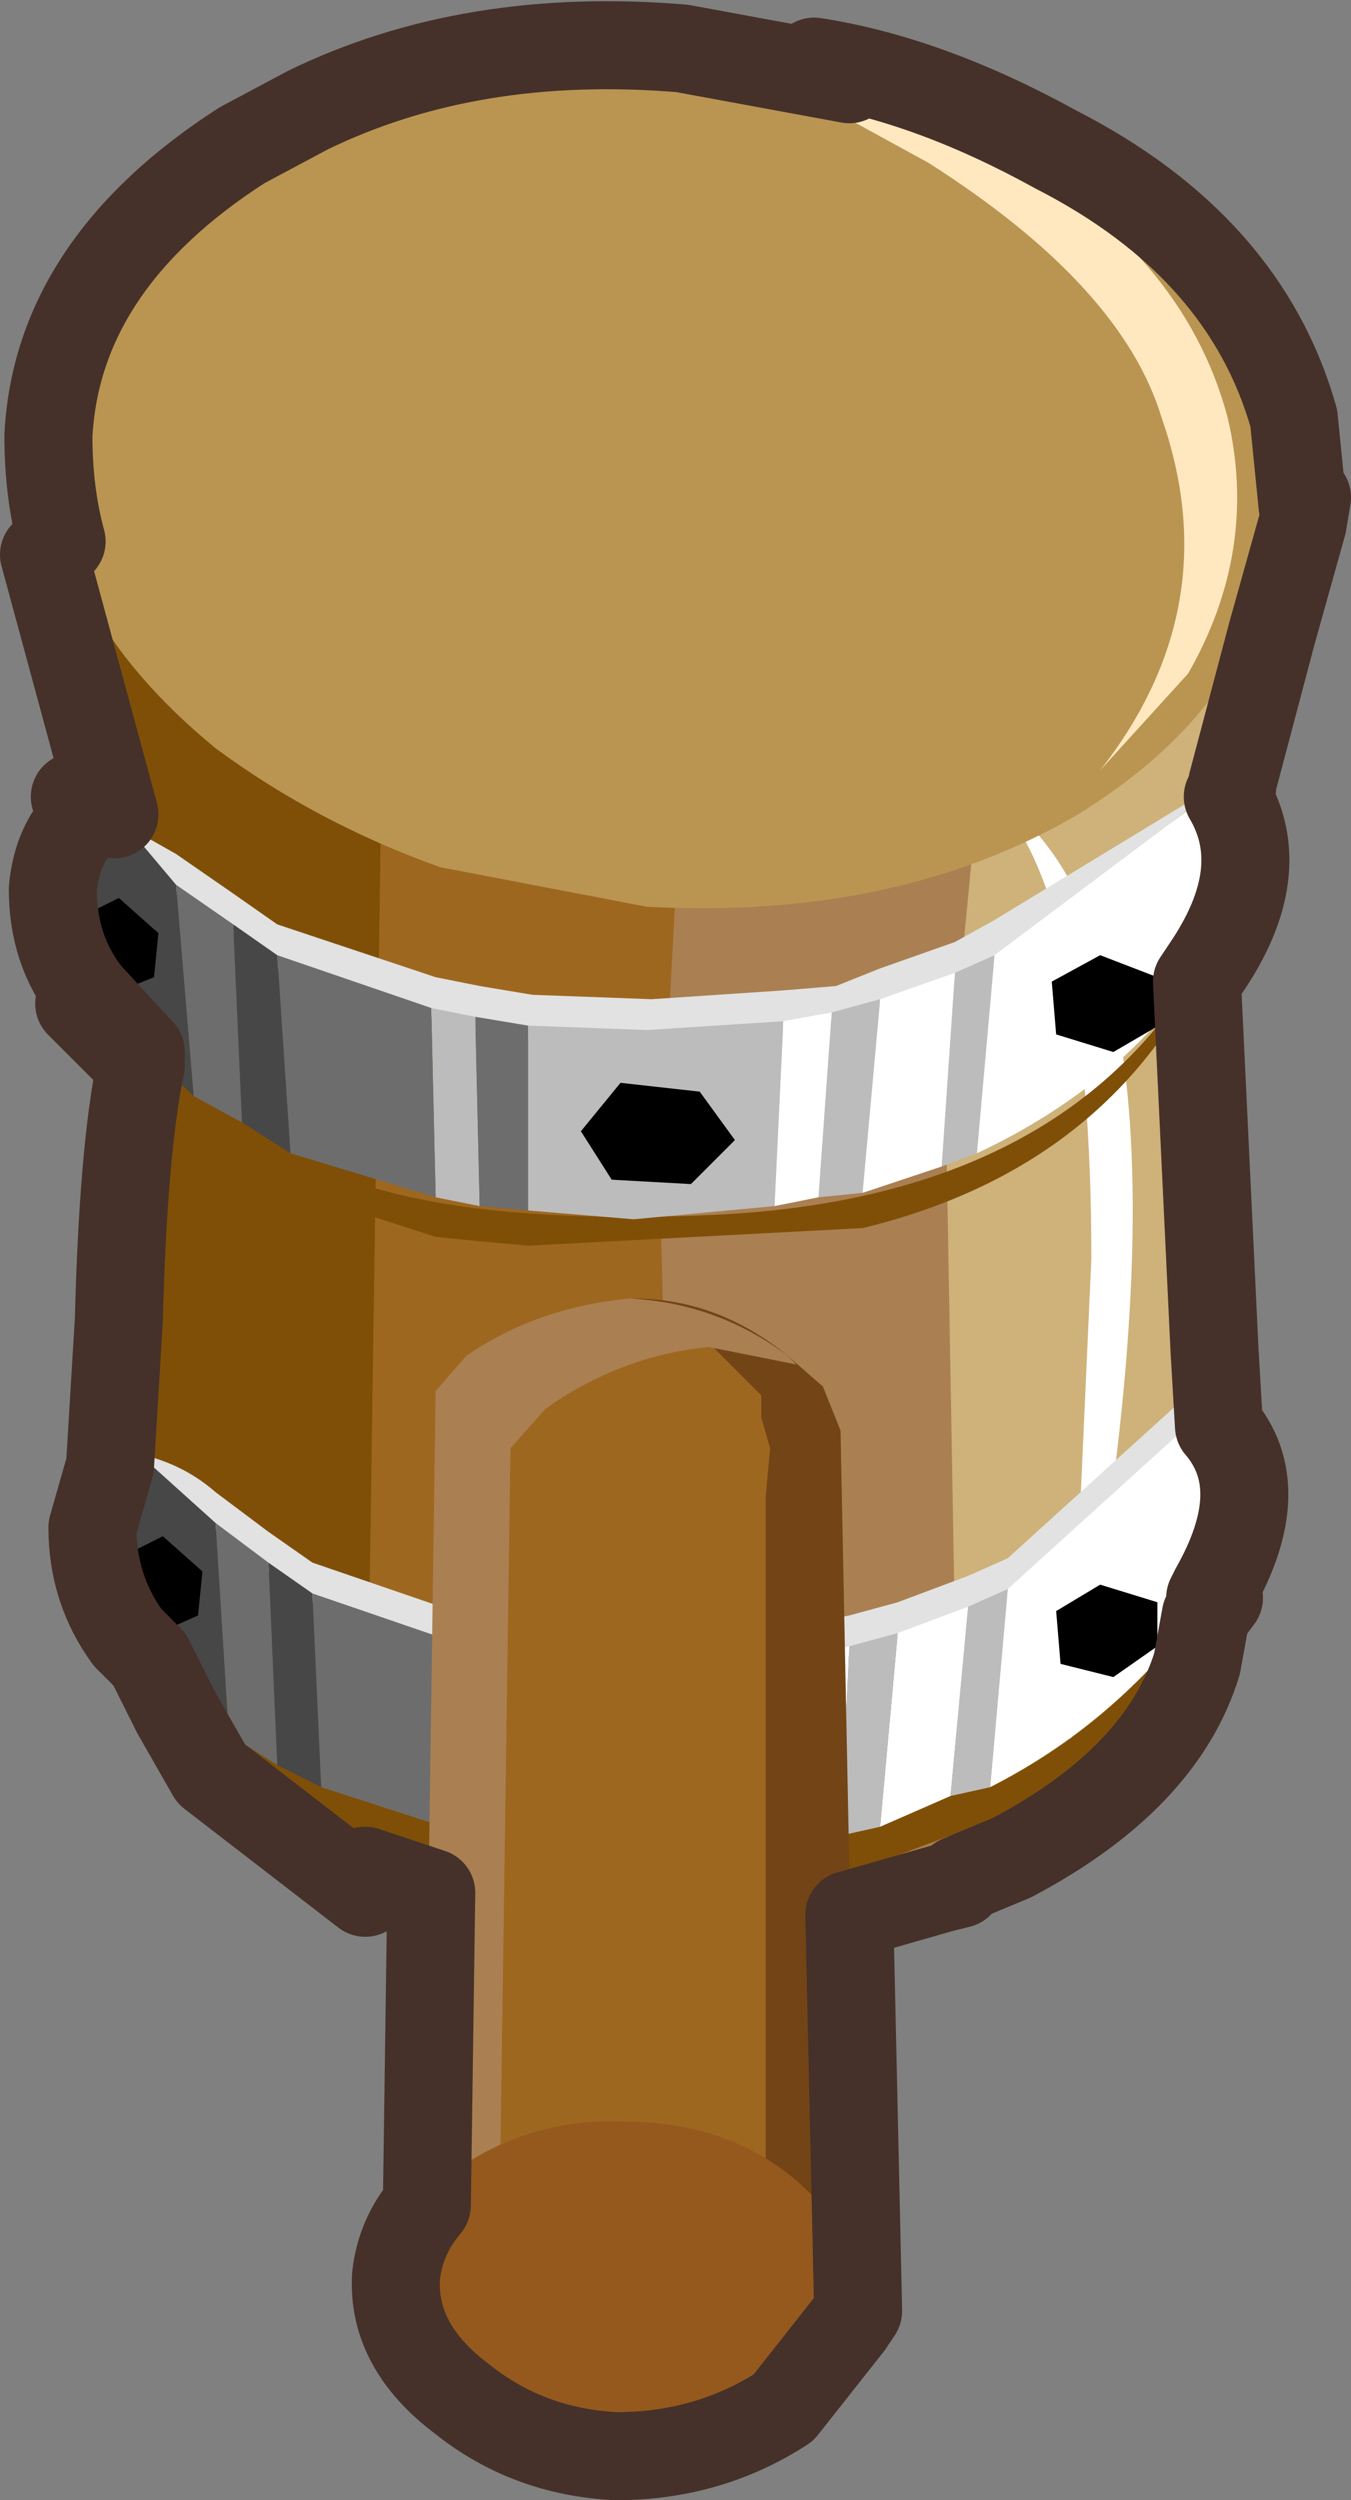 <?xml version="1.0" encoding="UTF-8" standalone="no"?>
<svg xmlns:xlink="http://www.w3.org/1999/xlink" height="28.4px" width="15.35px" xmlns="http://www.w3.org/2000/svg">
  <rect width="100%" height="100%" fill="#808080" stroke="none"/>
  <g transform="matrix(1.0, 0.0, 0.0, 1.0, -0.95, 7.15)">
    <path d="M15.85 -1.55 L14.55 3.9 14.8 8.15 Q14.85 11.2 14.55 11.7 14.15 13.05 12.45 13.95 10.8 14.8 8.4 14.8 6.15 14.7 4.55 13.75 3.15 12.8 2.75 11.5 L2.65 11.1 2.65 8.65 2.7 4.55 2.4 -1.75 2.3 -3.6 15.35 -2.75 Q15.0 -0.25 15.85 -1.55" fill="#ceb27a" fill-rule="evenodd" stroke="none"/>
    <path d="M12.65 -4.3 L8.85 -3.6 7.65 14.7 10.55 14.55 11.85 14.2 11.7 5.65 12.65 -4.3" fill="#aa8052" fill-rule="evenodd" stroke="none"/>
    <path d="M4.75 13.9 Q5.6 14.35 7.25 14.65 L8.65 14.75 8.45 6.35 9.0 -4.15 5.0 -4.65 4.75 13.9" fill="#9e6720" fill-rule="evenodd" stroke="none"/>
    <path d="M2.15 -2.95 L5.35 -2.75 5.1 14.3 Q3.6 13.4 3.35 13.05 2.8 12.3 2.2 10.15 L2.3 7.85 Q2.35 5.6 2.6 4.6 2.35 1.8 1.45 -0.85 2.25 -1.25 2.15 -2.95" fill="#7f4f08" fill-rule="evenodd" stroke="none"/>
    <path d="M12.2 1.85 Q13.35 3.0 13.35 7.15 L13.1 12.7 Q14.9 3.6 12.2 1.85" fill="#ffffff" fill-rule="evenodd" stroke="none"/>
    <path d="M14.8 11.0 Q13.6 12.9 12.2 13.6 L11.75 13.7 10.95 14.0 10.45 14.15 9.95 14.2 8.45 14.35 7.25 14.25 6.75 14.2 6.25 14.15 4.6 13.6 4.1 13.3 3.55 12.95 Q3.0 12.55 2.65 11.7 L3.55 12.55 4.1 12.9 4.6 13.15 6.3 13.7 6.8 13.75 7.3 13.8 8.45 13.9 10.0 13.75 10.5 13.7 10.95 13.6 11.75 13.25 12.2 13.15 Q13.6 12.45 14.55 11.15 L14.8 11.0" fill="#7f4f08" fill-rule="evenodd" stroke="none"/>
    <path d="M10.1 11.3 L10.6 11.2 11.15 11.05 11.95 10.75 12.4 10.55 14.55 8.6 14.65 8.9 14.55 9.0 12.4 11.0 11.95 11.15 11.15 11.45 10.6 11.65 10.1 11.75 8.6 11.85 7.3 11.85 6.75 11.75 6.25 11.65 4.5 11.05 4.0 10.7 3.4 10.25 2.45 9.4 2.45 9.35 Q3.0 9.45 3.4 9.8 L4.0 10.25 4.5 10.6 6.25 11.2 6.75 11.3 7.3 11.4 8.6 11.45 10.1 11.3" fill="#e2e2e2" fill-rule="evenodd" stroke="none"/>
    <path d="M12.4 10.9 L14.55 8.95 14.65 8.95 Q15.45 9.65 14.75 10.9 13.75 12.35 12.2 13.15 L12.4 10.9 M11.75 13.25 L10.95 13.6 11.15 11.4 11.95 11.1 11.75 13.25 M10.5 13.7 L10.0 13.75 10.1 11.65 10.6 11.55 10.5 13.7" fill="#ffffff" fill-rule="evenodd" stroke="none"/>
    <path d="M11.95 11.1 L12.4 10.9 12.2 13.15 11.75 13.25 11.95 11.1 M10.95 13.6 L10.5 13.7 10.6 11.55 11.15 11.4 10.95 13.6 M10.0 13.75 L8.45 13.9 7.3 13.8 7.3 11.75 8.6 11.8 10.1 11.65 10.0 13.75 M6.8 13.75 L6.3 13.7 6.25 11.55 6.75 11.65 6.8 13.75" fill="#bcbcbc" fill-rule="evenodd" stroke="none"/>
    <path d="M4.6 13.15 L4.1 12.9 4.0 10.6 4.5 10.95 4.6 13.15 M3.55 12.55 L2.4 11.45 Q2.0 10.9 2.0 10.2 2.05 9.5 2.4 9.25 L3.4 10.15 3.55 12.55" fill="#474747" fill-rule="evenodd" stroke="none"/>
    <path d="M7.3 13.8 L6.8 13.75 6.75 11.65 7.3 11.75 7.3 13.8 M6.3 13.7 L4.6 13.15 4.5 10.95 6.25 11.55 6.3 13.7 M4.1 12.9 L3.55 12.55 3.4 10.15 4.0 10.6 4.1 12.9" fill="#6d6d6d" fill-rule="evenodd" stroke="none"/>
    <path d="M8.3 12.3 L9.15 12.4 9.55 12.95 9.1 13.45 8.2 13.4 7.85 12.85 8.3 12.3" fill="#000000" fill-rule="evenodd" stroke="none"/>
    <path d="M3.25 10.7 L3.2 11.2 2.75 11.4 2.3 11.05 2.3 10.55 2.8 10.3 3.25 10.7" fill="#000000" fill-rule="evenodd" stroke="none"/>
    <path d="M13.45 10.85 L14.1 11.05 14.1 11.55 13.6 11.9 13.0 11.75 12.95 11.15 13.45 10.85" fill="#000000" fill-rule="evenodd" stroke="none"/>
    <path d="M3.7 -5.5 L4.45 -5.9 Q6.3 -6.8 8.7 -6.6 11.6 -6.35 13.55 -4.75 15.5 -3.15 15.45 -1.15 15.3 0.8 13.2 2.1 11.15 3.3 8.3 3.15 L5.95 2.7 Q4.55 2.2 3.4 1.35 1.45 -0.25 1.5 -2.2 1.6 -4.15 3.7 -5.5" fill="#ba9552" fill-rule="evenodd" stroke="none"/>
    <path d="M9.4 -6.45 L12.25 -5.5 Q14.4 -4.3 14.9 -2.4 15.25 -0.9 14.45 0.5 L13.45 1.6 Q14.9 -0.25 14.15 -2.4 13.7 -3.9 11.5 -5.3 L9.4 -6.45" fill="#ffe8c0" fill-rule="evenodd" stroke="none"/>
    <path d="M14.8 1.75 Q15.15 1.8 14.75 1.8 L12.25 3.8 11.8 4.0 10.95 4.25 10.4 4.45 9.85 4.55 8.3 4.65 6.95 4.65 6.35 4.5 5.85 4.4 4.1 3.85 3.6 3.45 2.95 3.0 2.15 2.2 1.8 1.9 2.95 2.55 3.6 3.0 4.1 3.35 5.9 3.95 6.4 4.05 7.0 4.15 8.35 4.2 9.85 4.1 10.45 4.05 10.95 3.85 11.8 3.55 12.25 3.3 14.8 1.75" fill="#e2e2e2" fill-rule="evenodd" stroke="none"/>
    <path d="M10.75 6.8 L6.95 7.0 6.4 6.95 5.9 6.9 4.2 6.35 3.35 5.6 1.85 4.25 2.7 5.0 3.15 5.3 3.7 5.6 4.25 5.95 Q5.7 6.8 9.05 6.65 13.45 6.45 14.9 3.2 13.85 6.05 10.75 6.8" fill="#7f4f08" fill-rule="evenodd" stroke="none"/>
    <path d="M11.65 6.1 L11.8 3.9 12.25 3.7 12.05 5.95 11.65 6.1 M10.95 4.2 L10.75 6.4 10.25 6.45 10.4 4.35 10.95 4.2 M6.35 4.4 L6.4 6.55 5.9 6.45 5.85 4.3 6.35 4.4 M6.95 6.6 L6.95 4.5 8.3 4.55 9.85 4.45 9.75 6.55 8.15 6.7 6.95 6.6" fill="#bcbcbc" fill-rule="evenodd" stroke="none"/>
    <path d="M11.8 3.9 L11.65 6.1 10.75 6.4 10.95 4.2 11.8 3.9 M12.05 5.95 L12.25 3.7 14.85 1.75 Q15.5 2.7 14.55 3.9 13.65 5.2 12.05 5.95 M10.4 4.35 L10.25 6.45 9.75 6.55 9.85 4.45 10.4 4.35" fill="#ffffff" fill-rule="evenodd" stroke="none"/>
    <path d="M6.35 4.4 L6.95 4.5 6.95 6.6 6.4 6.55 6.35 4.4 M5.85 4.3 L5.9 6.45 4.25 5.95 4.1 3.7 5.85 4.3 M3.15 5.3 L2.95 2.9 3.6 3.35 3.7 5.6 3.15 5.3" fill="#6d6d6d" fill-rule="evenodd" stroke="none"/>
    <path d="M3.15 5.3 L1.95 4.15 Q1.55 3.65 1.55 2.95 1.6 2.25 2.15 1.95 L2.95 2.9 3.15 5.3 M3.6 3.35 L4.1 3.7 4.25 5.95 3.7 5.6 3.6 3.35" fill="#474747" fill-rule="evenodd" stroke="none"/>
    <path d="M8.0 5.15 L8.9 5.25 9.3 5.8 8.8 6.3 7.9 6.25 7.55 5.7 8.0 5.15" fill="#000000" fill-rule="evenodd" stroke="none"/>
    <path d="M2.75 3.45 L2.7 3.95 2.2 4.15 1.8 3.85 1.8 3.3 2.3 3.05 2.75 3.45" fill="#000000" fill-rule="evenodd" stroke="none"/>
    <path d="M13.45 3.7 L14.1 3.95 14.2 4.45 13.6 4.8 12.95 4.6 12.9 4.0 13.45 3.7" fill="#000000" fill-rule="evenodd" stroke="none"/>
    <path d="M5.7 19.1 L6.4 8.6 6.4 8.55 Q7.2 7.95 8.2 7.95 9.25 7.9 10.05 8.5 L10.2 8.6 10.7 19.1 Q9.95 20.1 8.1 20.05 6.3 20.0 5.7 19.1" fill="#9e6720" fill-rule="evenodd" stroke="none"/>
    <path d="M10.3 8.6 L10.5 9.1 10.7 19.05 9.65 19.8 9.65 9.85 9.7 9.3 9.6 8.95 9.6 8.7 8.9 8.0 8.15 7.6 Q9.1 7.6 9.9 8.25 L10.3 8.6" fill="#724416" fill-rule="evenodd" stroke="none"/>
    <path d="M5.9 8.65 L6.25 8.25 Q7.05 7.7 8.1 7.6 9.1 7.65 9.9 8.25 L10.0 8.35 9.0 8.15 Q8.0 8.25 7.15 8.85 L6.75 9.3 6.6 19.75 Q6.0 19.7 5.75 19.15 L5.9 8.65" fill="#aa8052" fill-rule="evenodd" stroke="none"/>
    <path d="M9.8 20.2 L7.95 20.75 Q6.95 20.7 6.15 20.05 5.4 19.5 5.4 18.75 5.45 17.95 6.2 17.45 7.05 16.9 8.05 16.95 9.1 16.95 9.85 17.5 10.7 18.15 10.65 18.9 10.65 19.6 9.8 20.2" fill="#95591e" fill-rule="evenodd" stroke="none"/>
    <path d="M3.7 -5.5 L4.45 -5.9 Q6.3 -6.8 8.7 -6.6 L10.6 -6.25 10.2 -6.45 Q11.5 -6.25 12.95 -5.45 15.1 -4.35 15.65 -2.4 L15.75 -1.4 15.8 -1.5 15.75 -1.2 15.4 0.05 14.95 1.75 14.95 1.8 14.9 1.9 Q15.4 2.75 14.65 3.85 L14.55 4.0 14.75 8.2 14.8 9.05 Q15.4 9.75 14.75 10.9 L14.7 11.0 14.7 11.1 14.8 11.0 14.65 11.2 14.55 11.75 Q14.15 13.05 12.45 13.95 L11.85 14.2 11.85 14.25 11.65 14.3 10.6 14.6 10.7 19.1 10.6 19.25 9.85 20.2 Q9.0 20.75 7.95 20.75 6.95 20.7 6.2 20.1 5.4 19.5 5.45 18.7 5.5 18.25 5.8 17.9 L5.85 14.35 5.7 14.3 5.1 14.1 5.1 14.35 3.35 13.0 2.95 12.3 2.65 11.7 2.4 11.45 Q2.0 10.9 2.0 10.2 L2.2 9.5 2.3 7.85 Q2.35 5.9 2.55 4.95 L1.85 4.25 2.55 4.85 2.55 4.8 1.95 4.15 Q1.55 3.65 1.55 2.95 1.6 2.4 1.95 2.1 L1.8 1.9 2.05 2.05 2.15 1.95 2.25 2.1 1.45 -0.85 1.65 -1.0 Q1.5 -1.55 1.5 -2.2 1.6 -4.15 3.7 -5.5 Z" fill="none" stroke="#453129" stroke-linecap="round" stroke-linejoin="round" stroke-width="1.0"/>
  </g>
</svg>
